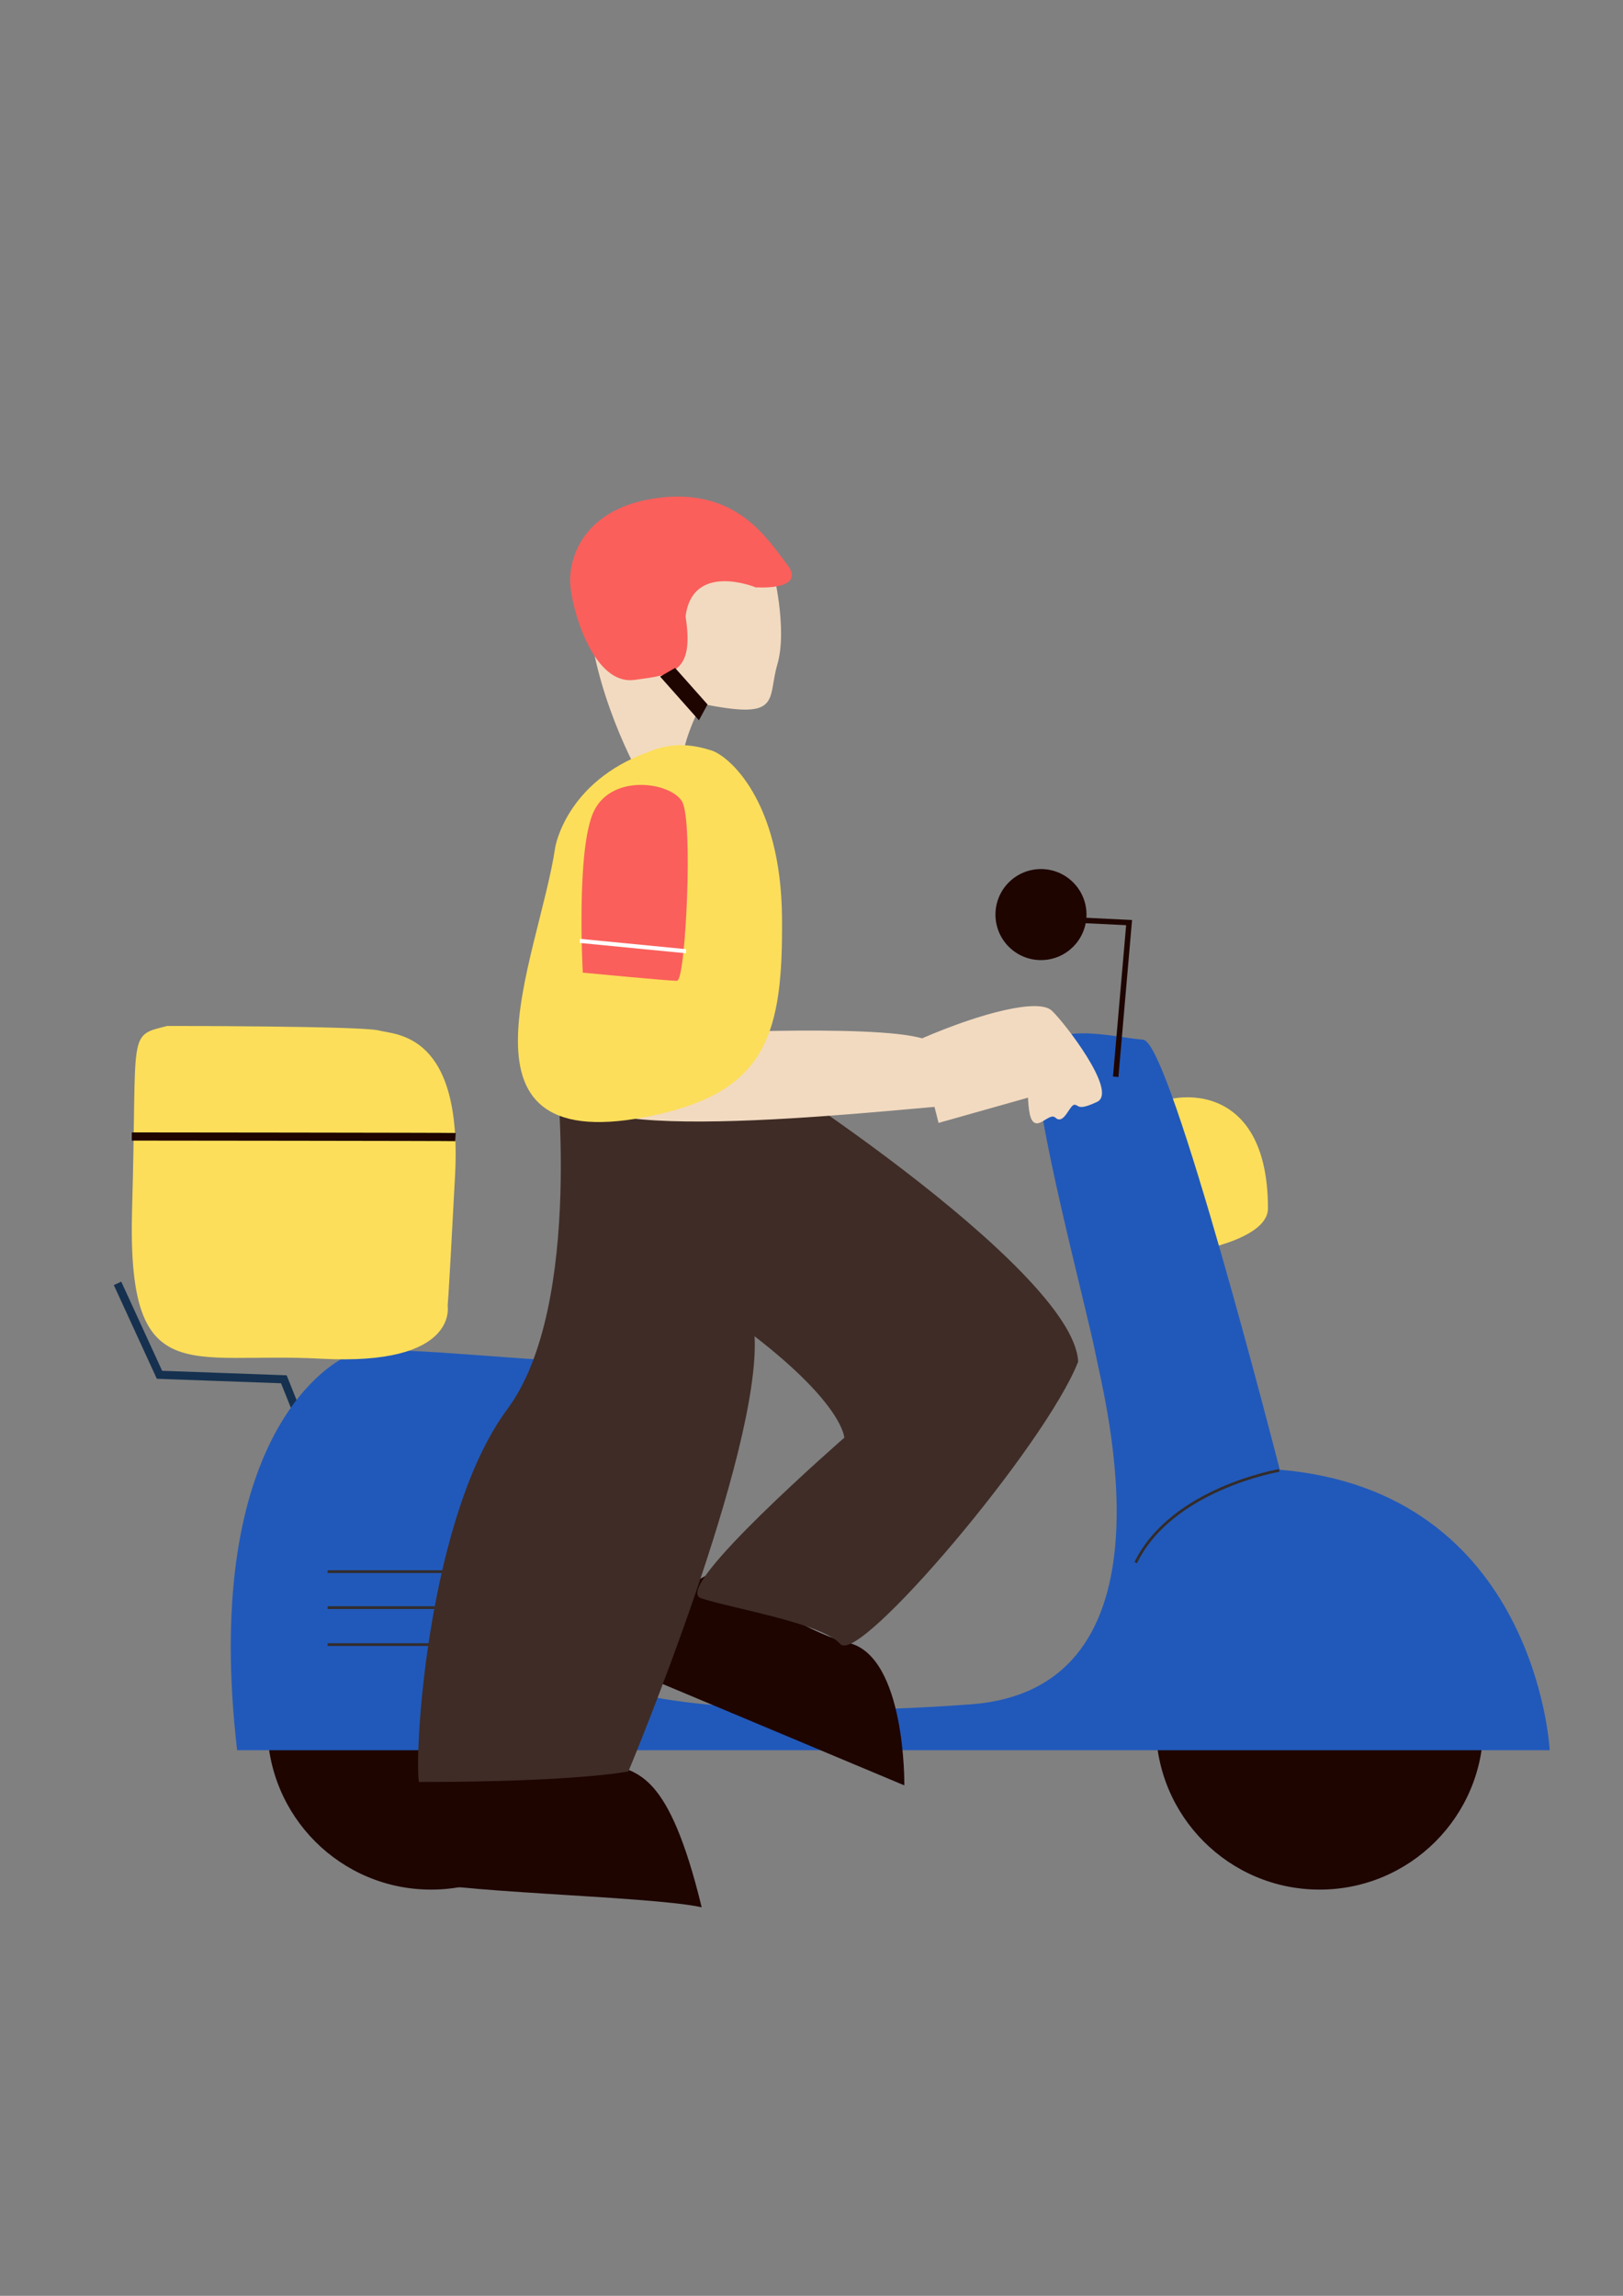 <svg xmlns:xlink="http://www.w3.org/1999/xlink" viewBox="0 0 21000 29700" style="shape-rendering:geometricPrecision; text-rendering:geometricPrecision; image-rendering:optimizeQuality; fill-rule:evenodd; clip-rule:evenodd" version="1.1" height="297mm" width="210mm" xml:space="preserve" xmlns="http://www.w3.org/2000/svg">
 <rect x="0" y="0" width="21000" height="29700" fill="#808080" stroke="none"/>
 <defs>
  <style type="text/css">
   
    .str0 {stroke:#16314F;stroke-width:105.83;stroke-miterlimit:22.926}
    .str4 {stroke:#1E0500;stroke-width:105.83;stroke-miterlimit:22.926}
    .str10 {stroke:#1E0500;stroke-width:70.56;stroke-miterlimit:22.926}
    .str9 {stroke:white;stroke-width:52.92;stroke-miterlimit:22.926}
    .str6 {stroke:#332C2B;stroke-width:35.28;stroke-miterlimit:22.926}
    .str2 {stroke:#1E0500;stroke-width:20;stroke-miterlimit:22.926}
    .str3 {stroke:#2159BA;stroke-width:20;stroke-miterlimit:22.926}
    .str7 {stroke:#3F2C26;stroke-width:20;stroke-miterlimit:22.926}
    .str5 {stroke:#F2DAC0;stroke-width:20;stroke-miterlimit:22.926}
    .str8 {stroke:#FA5F5B;stroke-width:20;stroke-miterlimit:22.926}
    .str1 {stroke:#FCDE5A;stroke-width:20;stroke-miterlimit:22.926}
    .fil0 {fill:none}
    .fil2 {fill:#1E0500}
    .fil3 {fill:#2159BA}
    .fil5 {fill:#3F2C26}
    .fil4 {fill:#F2DAC0}
    .fil6 {fill:#FA5F5B}
    .fil1 {fill:#FCDE5A}
   
  </style>
 </defs>
 <g id="图层_x0020_1">
  <rect height="29700" width="21000" y="0.53" x="-7.13" class="fil0"></rect>
  <rect height="29700" width="21000" y="0.53" x="-7.13" class="fil0"></rect>
  <polyline points="1520.8,16602.44 2063.66,17785.09 3672.83,17843.24 4060.61,18812.62" class="fil0 str0"></polyline>
  <path d="M15368.45 16195.32c0,0 1027.54,-155.08 1027.54,-562.23 0,-1803.01 -1430.32,-1469.66 -1560.75,-1255.37 -135.65,222.93 533.21,1817.6 533.21,1817.6z" class="fil1 str1"></path>
  <circle r="2108.42" cy="22326.65" cx="5577.72" class="fil2 str2"></circle>
  <circle r="2108.42" cy="22326.65" cx="17074.61" class="fil2 str2"></circle>
  <path d="M16551.07 19022.39c0,0 -1415.31,-5541.91 -1764.28,-5563.13 -348.97,-21.22 -1295.14,-292.05 -1355.23,289.26 -60.08,581.3 637.91,3171.76 754.22,3766.29 116.3,594.54 1117.52,4341.61 -1628.55,4543.91 -2746.06,202.3 -4082.82,-91.42 -4082.82,-91.42 0,0 108.36,-4303.86 -1035.51,-4346.33 -1143.87,-42.47 -2539.78,-233.6 -2908.15,-84.94 -368.38,148.66 -1899.96,1210.32 -1454.06,5096l16964.17 0c0,0 -174.49,-3333.64 -3489.79,-3609.64z" class="fil3 str3"></path>
  <path d="M2165.42 13282.27c0,0 2520.41,0.03 2733.67,58.18 213.26,58.15 1076.02,19.41 979.09,1861.21 -96.93,1841.81 -96.93,1686.73 -96.93,1686.73 0,0 155.08,775.53 -1628.58,678.57 -1725.68,-93.8 -2502.93,427.43 -2433.2,-1943.61 67.85,-2307.14 -67.86,-2210.18 445.95,-2341.08z" class="fil1 str1"></path>
  <path d="M5893.6 14709.72c-71.52,-3.67 -4188.47,-7.27 -4188.47,-7.27" class="fil0 str4"></path>
  <polygon points="13593.84,13338.62 11968.67,13793.89 12151.24,14514.18 13813.79,14044.75" class="fil4 str5"></polygon>
  <line y2="20331.75" x2="7095.2" y1="20331.75" x1="4238.76" class="fil0 str6"></line>
  <line y2="20797.06" x2="7095.2" y1="20797.06" x1="4238.76" class="fil0 str6"></line>
  <line y2="21275.28" x2="7095.2" y1="21275.28" x1="4238.76" class="fil0 str6"></line>
  <g id="_1653721570096">
   <g>
    <path d="M9984.6 7348.8c0,0 200.31,775.33 64.37,1241.67 -135.93,466.34 71.52,716.98 -980.14,501.31 0,0 -314.78,629.63 -214.63,752.03 100.2,122.39 -603.53,124.08 -651.2,29.85 -304.97,-602.41 -744.4,-1779.46 -525.01,-2628.64 0,0 1018.86,-164.34 2306.61,103.78z" class="fil4 str5"></path>
    <path d="M5545.21 22810.24c0,0 -562.17,1308.62 -232.61,1483.14 329.57,174.51 3064.76,221.79 3753.03,367.2 -426.53,-1744.91 -825.47,-1704.93 -1174.47,-1840.64 -349,-135.7 -2345.95,-9.7 -2345.95,-9.7z" class="fil2 str2"></path>
    <path d="M9287.07 20309.21l-1803.06 1008.16 4207.13 1764.29c0,0 15.71,-1638.81 -709.49,-1817.87 -725.2,-179.05 -1694.58,-954.58 -1694.58,-954.58z" class="fil2 str2"></path>
    <path d="M7193.16 13678.78c0,0 387.75,3198.97 -620.41,4556.1 -1008.17,1357.14 -1202.03,4342.73 -1143.87,4808.06 2035.69,0 2694.89,-135.71 2694.89,-135.71 0,0 1725.5,-4129.66 1628.57,-5641.88 1182.65,911.24 1182.65,1337.76 1182.65,1337.76 0,0 -2224.58,1938.21 -1863.03,2062.46 361.54,124.25 1572.18,322.21 1804.85,593.65 232.66,271.45 2636.73,-2559.15 3063.26,-3644.87 -58.15,-1202.05 -4420.4,-4032.64 -4633.66,-4071.42 -213.26,-38.78 -2113.25,135.85 -2113.25,135.85z" class="fil5 str7"></path>
    <path d="M8578.86 12581.2l131.56 809.38c0,0 2571.13,-138.05 3221.33,52.5 779.64,-337.32 1505.64,-515.03 1670.19,-361.85 164.54,153.18 848.79,1042.97 588.3,1164.53 -260.5,121.56 -220.14,33.88 -289.96,36.32 -69.83,2.45 -138.64,261.51 -237.36,169.58 -98.71,-91.93 -267.44,230.71 -328.59,-40.7 -61.16,-271.42 36.55,-848.2 -240.66,-874.78 -277.21,-26.59 -806.86,78.35 -526.27,737.15 -652.03,20.6 -5153.5,592.7 -5105.05,-169.07 49.21,-773.71 263.61,-1815.46 263.61,-1815.46l852.9 292.4z" class="fil4 str5"></path>
    <path d="M7193.57 10964.78c0,0 133.82,-839.41 1189.68,-1224.15 327.2,-139.91 594.88,-93.31 817.95,-23.33 223.07,69.97 892.23,641.26 907.11,2145.23 14.89,1503.98 -193.3,2238.45 -1635.81,2553.24 -2774.63,605.52 -1495.39,-1995.59 -1278.93,-3450.99z" class="fil1 str1"></path>
    <path d="M7550.37 12573.56c0,0 1100.46,104.94 1204.55,104.94 104.1,0 208.19,-2069.44 59.49,-2308.45 -148.7,-239 -877.44,-349.73 -1115.35,116.61 -237.9,466.35 -148.69,2086.9 -148.69,2086.9z" class="fil6 str8"></path>
    <path d="M9778.54 7587.73c0,0 652.8,48.32 397.79,-280.2 -255,-328.52 -642.6,-975.87 -1631.98,-859.93 -989.37,115.93 -1193.38,782.65 -1152.58,1149.8 40.8,367.16 316.19,1256.08 815.99,1188.44 499.8,-67.63 765,-86.94 652.8,-811.61 91.8,-724.67 917.98,-386.5 917.98,-386.5z" class="fil6 str8"></path>
    <polygon points="9142.63,9114.56 8733.23,8653.8 8556.91,8755.16 9041.46,9300.92" class="fil2 str2"></polygon>
   </g>
   <line y2="12305.68" x2="8876.96" y1="12171.67" x1="7502.03" class="fil0 str9"></line>
  </g>
  <circle r="553.67" cy="11831.54" cx="13469.15" class="fil2 str10"></circle>
  <polyline points="14436.2,13929.68 14609.35,11935.14 13783.71,11895.12" class="fil0 str10"></polyline>
  <path d="M16551.07 19022.4c0,0 -1390.57,236.53 -1855.88,1192.99" class="fil0 str6"></path>
 </g>
</svg>
